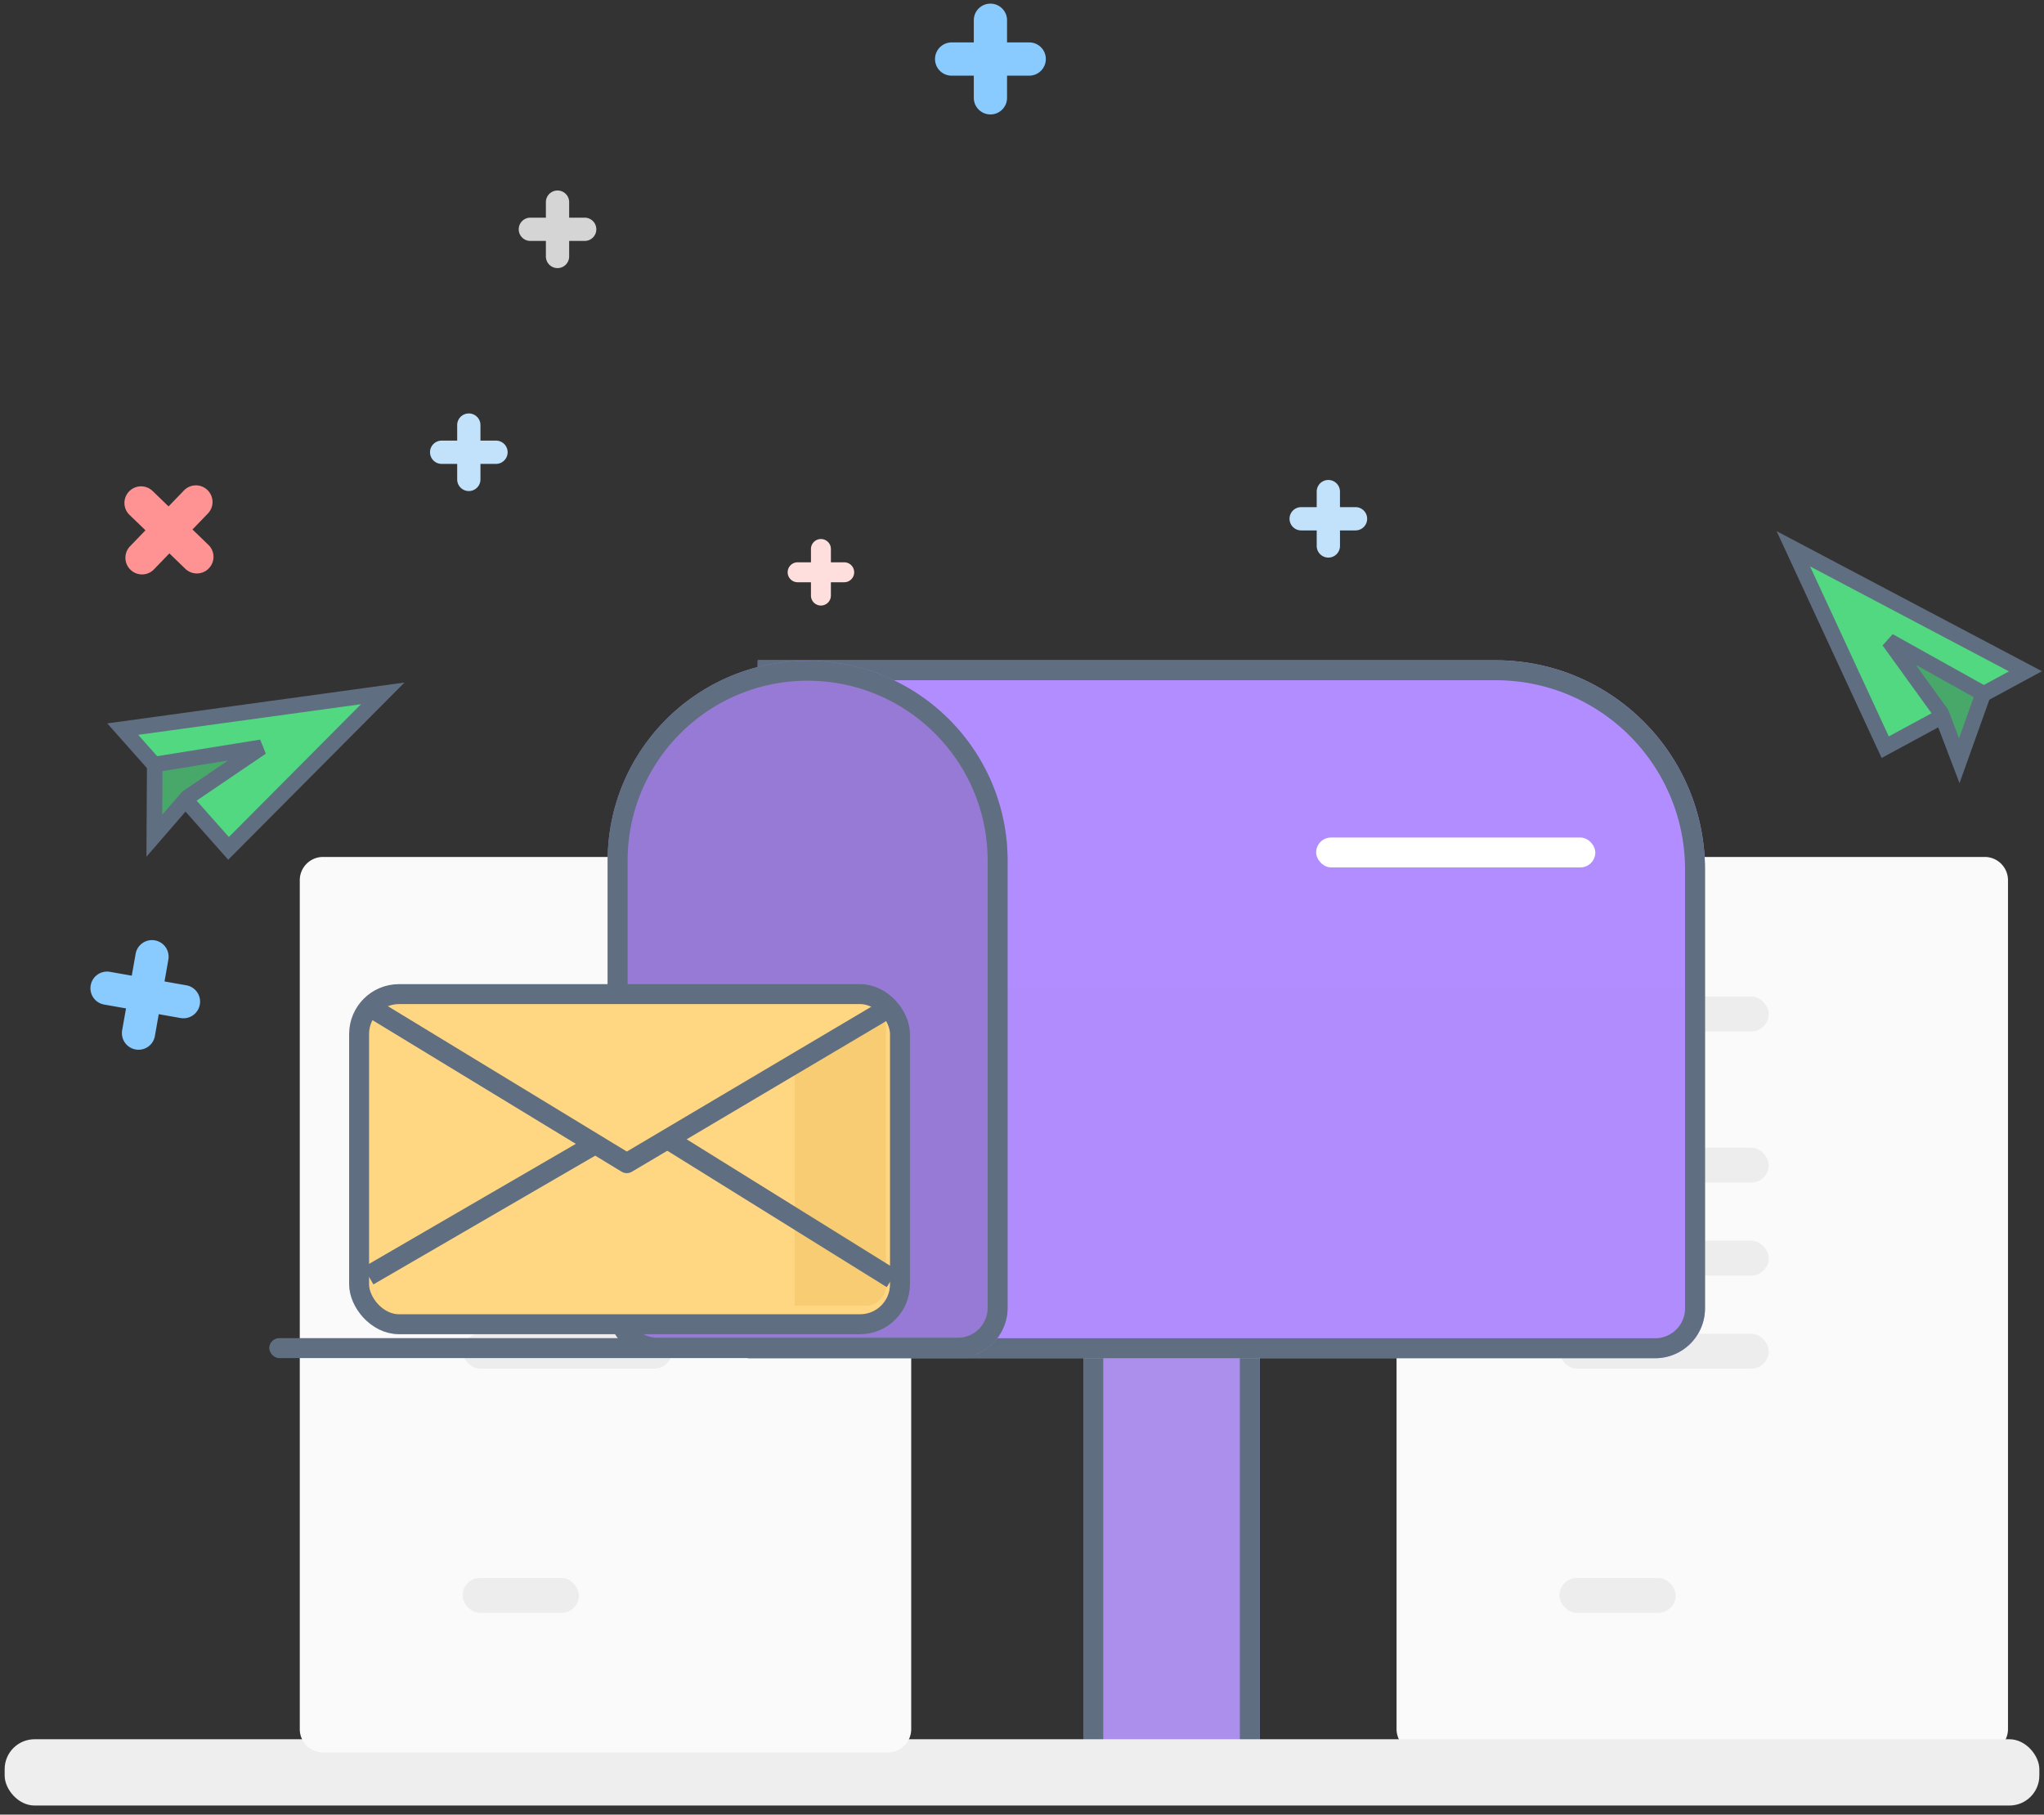 <svg xmlns="http://www.w3.org/2000/svg" xmlns:xlink="http://www.w3.org/1999/xlink" width="205" height="182" viewBox="0 0 205 182">
    <rect x="0" y="0" width="205" height="182" fill="#333333" stroke="none"/>
    <defs>
        <path id="a" d="M108.649 127h17.7v50h-17.7z"/>
        <path id="b" d="M1 .225h74c11.598 0 21 9.402 21 21v44a5 5 0 0 1-5 5H0l1-70z"/>
        <path id="d" d="M81 66.275c11.075 0 20.054 8.978 20.054 20.054v44.846a5 5 0 0 1-5 5H65.946a5 5 0 0 1-5-5V86.33c0-11.076 8.979-20.054 20.054-20.054z"/>
    </defs>
    <g fill="none" fill-rule="evenodd">
        <g transform="translate(140.066 85.95)">
            <path fill="#FAFAFA" d="M2.333 0h56.656a2.333 2.333 0 0 1 2.333 2.333V87.48a2.333 2.333 0 0 1-2.333 2.333H2.333A2.333 2.333 0 0 1 0 87.48V2.333A2.333 2.333 0 0 1 2.333 0z"/>
            <rect width="20.995" height="3.499" x="16.33" y="13.997" fill="#EDEDED" rx="1.75"/>
            <rect width="20.995" height="3.499" x="16.33" y="29.16" fill="#EDEDED" rx="1.75"/>
            <rect width="20.995" height="3.499" x="16.33" y="38.491" fill="#EDEDED" rx="1.75"/>
            <rect width="20.995" height="3.499" x="16.33" y="47.822" fill="#EDEDED" rx="1.75"/>
            <rect width="11.664" height="3.499" x="16.33" y="72.317" fill="#EDEDED" rx="1.75"/>
        </g>
        <use fill="#AC8FEC" xlink:href="#a"/>
        <path stroke="#606E81" stroke-width="2" d="M109.649 128v48h15.7v-48h-15.7z"/>
        <rect width="204.066" height="6.648" x=".467" y="174.442" fill="#EEE" rx="3"/>
        <g transform="translate(30.066 85.95)">
            <path fill="#FAFAFA" d="M2.333 0h56.656a2.333 2.333 0 0 1 2.333 2.333V87.48a2.333 2.333 0 0 1-2.333 2.333H2.333A2.333 2.333 0 0 1 0 87.48V2.333A2.333 2.333 0 0 1 2.333 0z"/>
            <rect width="20.995" height="3.499" x="16.33" y="13.997" fill="#EDEDED" rx="1.75"/>
            <rect width="20.995" height="3.499" x="16.33" y="29.16" fill="#EDEDED" rx="1.75"/>
            <rect width="20.995" height="3.499" x="16.33" y="38.491" fill="#EDEDED" rx="1.75"/>
            <rect width="20.995" height="3.499" x="16.33" y="47.822" fill="#EDEDED" rx="1.75"/>
            <rect width="11.664" height="3.499" x="16.33" y="72.317" fill="#EDEDED" rx="1.75"/>
        </g>
        <g transform="translate(75 66)">
            <mask id="c" fill="#fff">
                <use xlink:href="#b"/>
            </mask>
            <use fill="#B18DFF" xlink:href="#b"/>
            <path stroke="#606E81" stroke-width="2" d="M1.986 1.225l-.972 68H91a4 4 0 0 0 4-4v-44c0-11.046-8.954-20-20-20H1.986z"/>
            <path fill="#000" d="M-3 33h97v32a4 4 0 0 1-4 4H-3V33z" mask="url(#c)" opacity=".08"/>
        </g>
        <path fill="#51D881" stroke="#606E81" stroke-width="1.56" d="M12.309 73.128l26.08-3.585L22.922 85.09z"/>
        <path fill="#4DBF76" d="M15.68 76.747l-.27 7.275 3.097-4.01z"/>
        <path fill="#4DBF76" d="M15.68 76.743l10.86-1.968-7.972 5.417z"/>
        <path fill="#47A869" stroke="#606E81" stroke-width="1.56" d="M15.477 83.824l.042-7.15L26.22 74.95l-7.414 5.03z"/>
        <path fill="#51D881" stroke="#606E81" stroke-width="1.56" d="M203.14 67.33l-23.28-12.289 9.214 19.9z"/>
        <path fill="#4DBF76" d="M198.734 69.577l-2.235 6.929-1.539-4.827z"/>
        <path fill="#4DBF76" d="M198.734 69.574l-9.53-5.563 5.637 7.816z"/>
        <path fill="#47A869" stroke="#606E81" stroke-width="1.56" d="M196.504 76.298l2.406-6.733-9.466-5.282 5.246 7.262z"/>
        <rect width="28" height="3" x="132" y="84" fill="#FFF" rx="1.5"/>
        <use fill="#977AD6" xlink:href="#d"/>
        <path stroke="#606E81" stroke-width="2" d="M81 67.275c-10.523 0-19.054 8.53-19.054 19.054v44.846a4 4 0 0 0 4 4h30.108a4 4 0 0 0 4-4V86.33c0-10.523-8.53-19.054-19.054-19.054z"/>
        <rect width="71" height="2" x="27.005" y="134.214" fill="#606E81" rx="1"/>
        <g transform="translate(36.016 98.298)">
            <rect width="54.245" height="33.11" y="1.409" fill="#FFD783" stroke="#606E81" stroke-width="2" rx="4"/>
            <path fill="#F7CC72" d="M43.677 8.38l7.447-4.514c.945-.573 1.712-.144 1.712.967v25.825a2.004 2.004 0 0 1-2.01 2.003h-7.149V8.38z"/>
            <path stroke="#606E81" stroke-linejoin="round" stroke-width="2" d="M1.454 2.92l25.391 15.445 26.1-15.462"/>
            <path stroke="#606E81" stroke-width="2" d="M23.636 16.481L.932 29.661M30.745 15.838L53.449 29.95"/>
        </g>
        <path fill="#89CAFF" d="M16.5 98.437l.386-2.192a1.666 1.666 0 0 0-1.353-1.928 1.661 1.661 0 0 0-1.93 1.35l-.387 2.191-2.191-.386a1.666 1.666 0 0 0-1.928 1.352 1.661 1.661 0 0 0 1.349 1.93l2.192.387-.387 2.192a1.666 1.666 0 0 0 1.353 1.927 1.661 1.661 0 0 0 1.93-1.348l.386-2.192 2.192.386a1.666 1.666 0 0 0 1.928-1.352 1.661 1.661 0 0 0-1.349-1.93l-2.192-.387zM101 4.254V2.03c0-.917-.746-1.664-1.667-1.664-.927 0-1.667.745-1.667 1.664v2.225h-2.225c-.917 0-1.664.747-1.664 1.667 0 .927.745 1.667 1.664 1.667h2.225v2.225c0 .918.747 1.664 1.667 1.664.927 0 1.667-.745 1.667-1.664V7.588h2.226c.917 0 1.663-.746 1.663-1.667 0-.927-.745-1.667-1.663-1.667H101z"/>
        <path fill="#D5D5D5" d="M57.083 21.832v-1.558a1.166 1.166 0 0 0-2.333 0v1.558h-1.558a1.166 1.166 0 0 0 0 2.333h1.558v1.558a1.166 1.166 0 0 0 2.333 0v-1.558h1.558a1.166 1.166 0 0 0 0-2.333h-1.558z"/>
        <path fill="#FFDEDE" d="M83.334 56.398v-1.335a1 1 0 0 0-2 0v1.335h-1.336a1 1 0 0 0 0 2h1.335v1.336a1 1 0 0 0 2 0v-1.336h1.336a1 1 0 0 0 0-2h-1.335z"/>
        <path fill="#FF9292" d="M19.303 53.106l1.546-1.601a1.666 1.666 0 0 0-.043-2.355 1.661 1.661 0 0 0-2.355.04l-1.546 1.6-1.6-1.546a1.666 1.666 0 0 0-2.355.043 1.661 1.661 0 0 0 .039 2.355l1.6 1.546-1.545 1.6a1.666 1.666 0 0 0 .043 2.355 1.661 1.661 0 0 0 2.355-.038l1.546-1.601 1.6 1.546c.66.637 1.716.618 2.355-.044a1.661 1.661 0 0 0-.039-2.354l-1.6-1.546z"/>
        <path fill="#C2E2FC" d="M48.187 44.193v-1.558a1.166 1.166 0 0 0-2.334 0v1.558h-1.558a1.166 1.166 0 0 0 0 2.333h1.558v1.558a1.166 1.166 0 0 0 2.334 0v-1.558h1.558a1.166 1.166 0 0 0 0-2.333h-1.558zM134.39 50.865v-1.558a1.166 1.166 0 0 0-2.333 0v1.558H130.5a1.166 1.166 0 0 0 0 2.334h1.558v1.558a1.166 1.166 0 0 0 2.334 0v-1.558h1.558a1.166 1.166 0 0 0 0-2.334h-1.558z"/>
    </g>
</svg>

